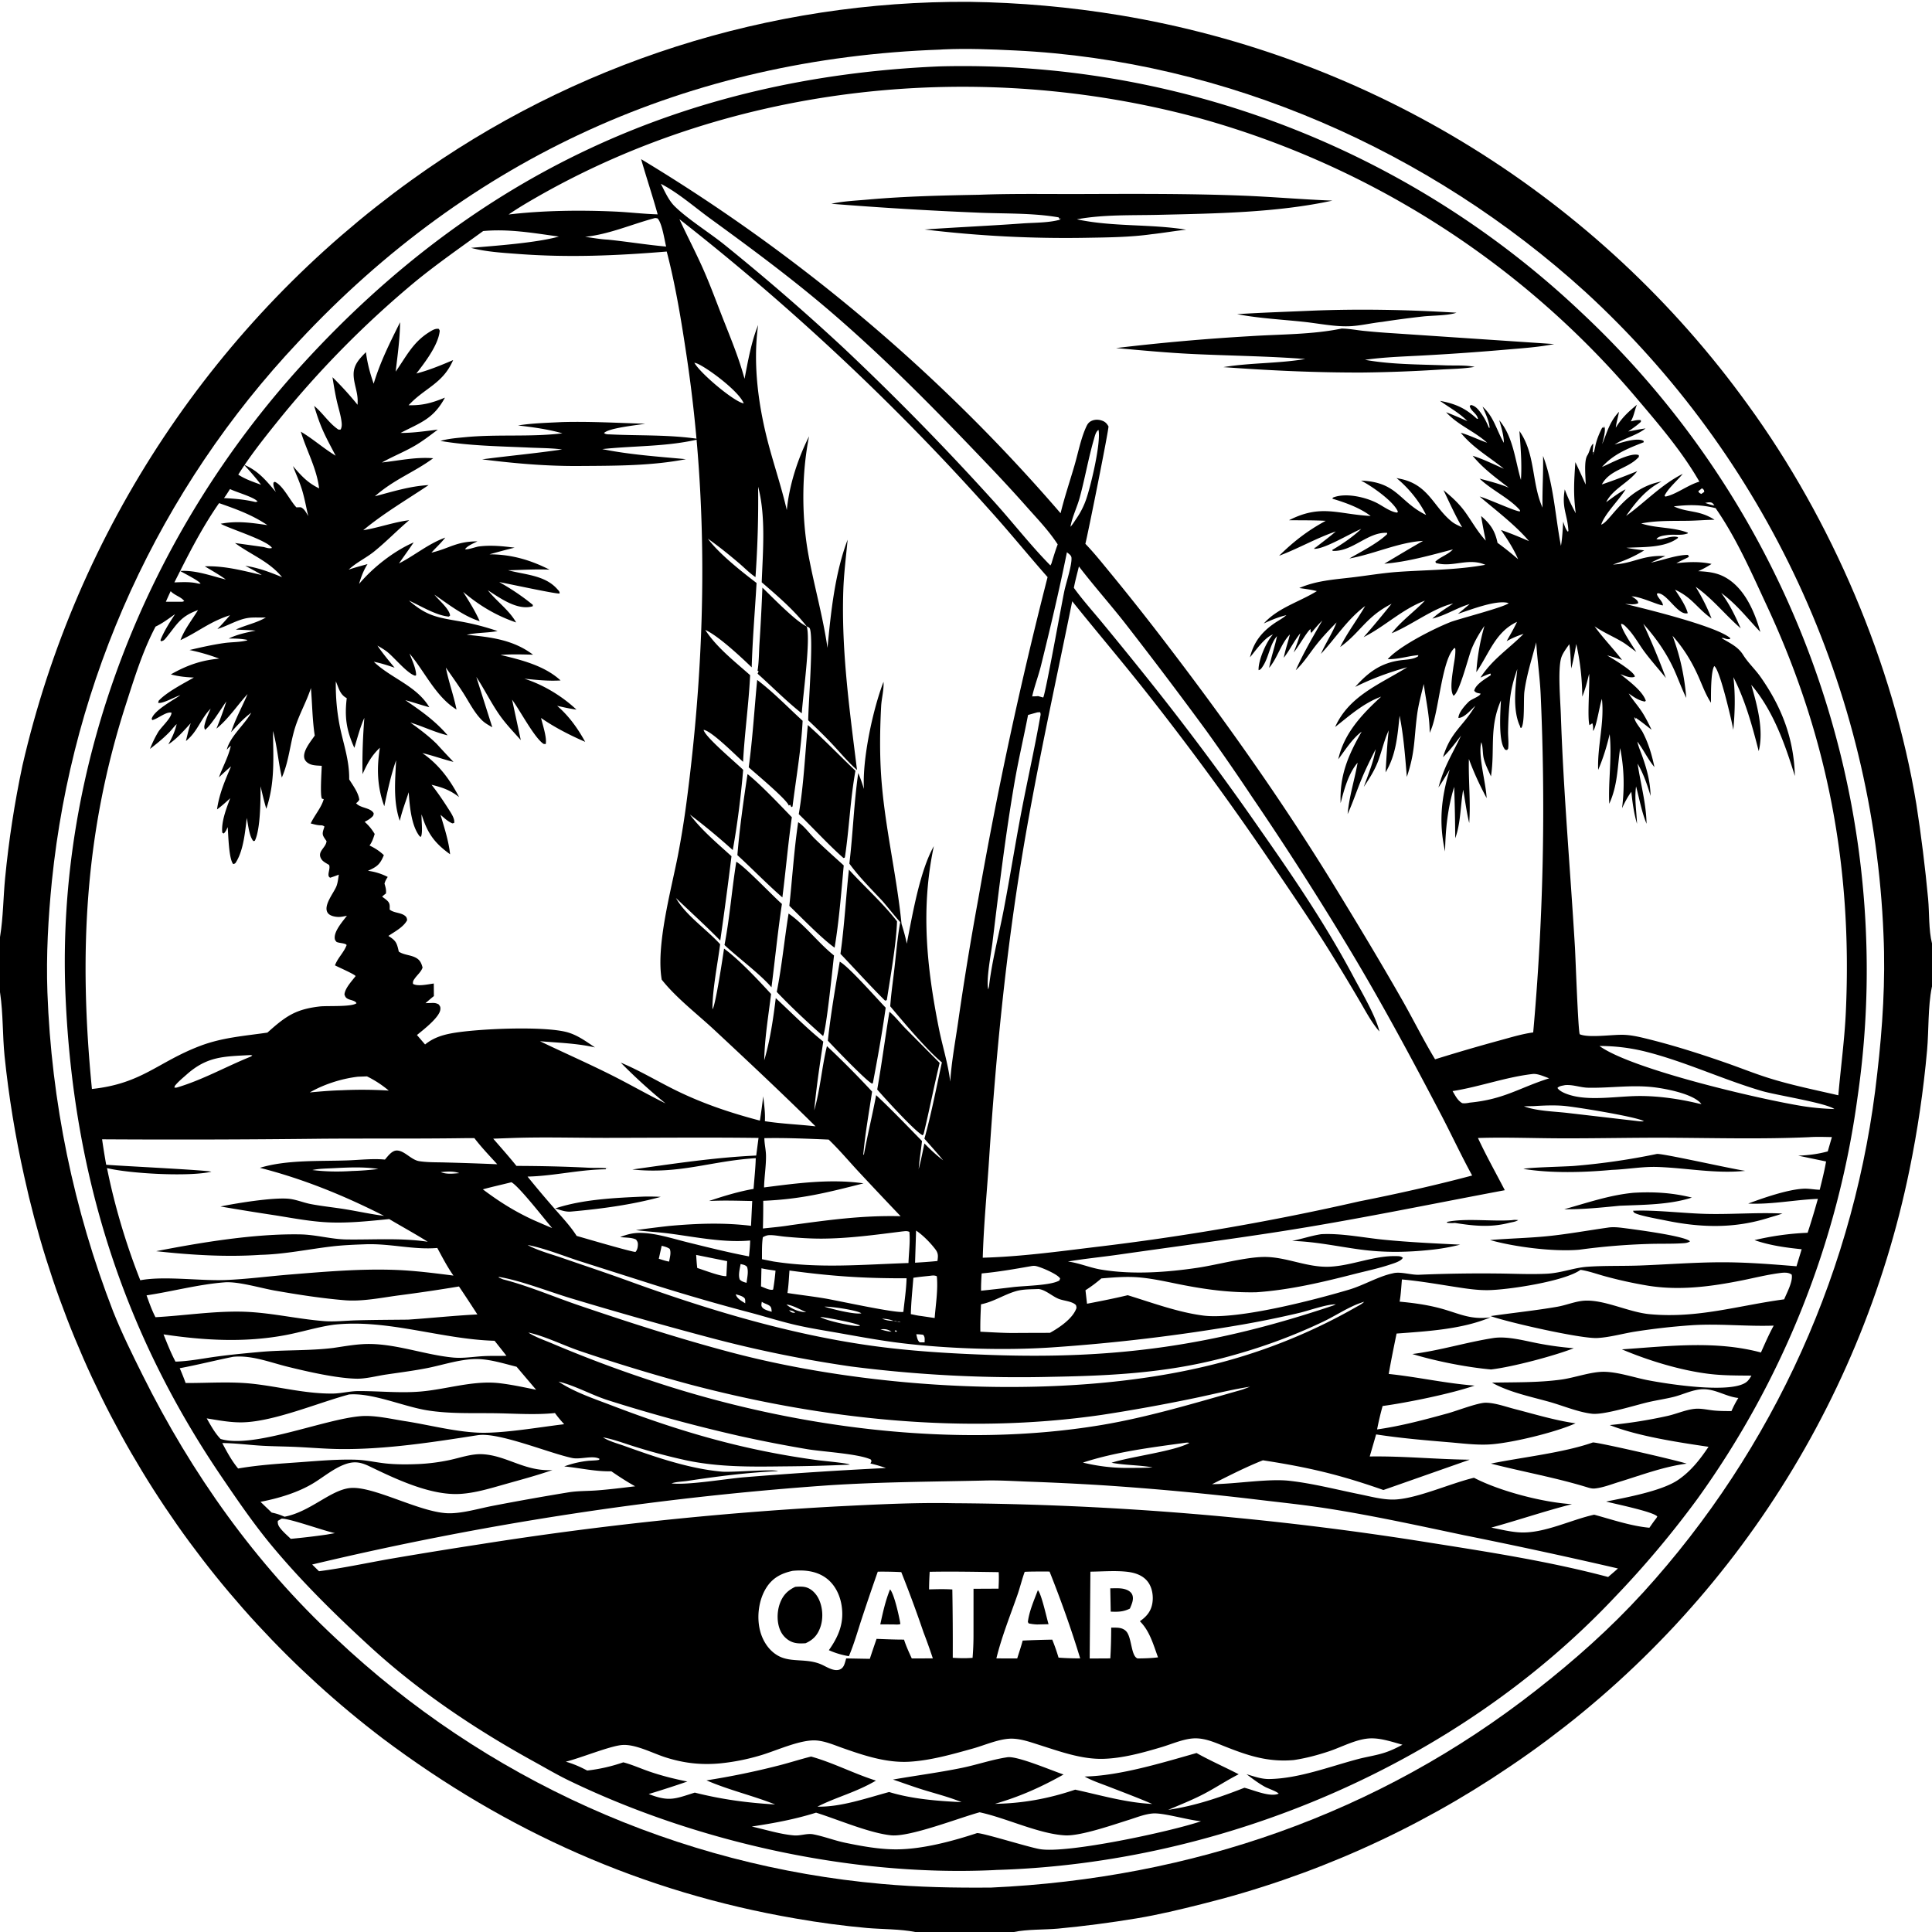 <svg xmlns="http://www.w3.org/2000/svg" viewBox="0 0 256 256"><path d="m0 124.161.021-.126c.408-2.51.41-5.129.655-7.662q.728-7.535 2.299-14.939.334-1.45.7-2.892.367-1.443.765-2.877.4-1.434.83-2.859.431-1.424.894-2.839t.958-2.818 1.021-2.796 1.084-2.772 1.146-2.748 1.207-2.72 1.269-2.693 1.329-2.663 1.389-2.633 1.447-2.601 1.506-2.567q.768-1.276 1.564-2.534t1.62-2.496 1.676-2.46 1.73-2.422 1.785-2.382 1.839-2.341 1.89-2.3 1.942-2.255q.984-1.117 1.992-2.212 1.009-1.094 2.042-2.166t2.09-2.12 2.137-2.071 2.183-2.024 2.23-1.973 2.272-1.923 2.315-1.871 2.356-1.819q1.189-.895 2.397-1.764 1-.72 2.012-1.42 1.013-.701 2.04-1.381 1.026-.68 2.066-1.34t2.093-1.3 2.118-1.257 2.142-1.215 2.166-1.173 2.188-1.13 2.21-1.087 2.231-1.043 2.252-.999 2.27-.954 2.29-.91 2.306-.863q1.157-.42 2.323-.818t2.338-.773q1.174-.374 2.354-.726 1.18-.35 2.367-.679 1.188-.328 2.38-.633 1.194-.304 2.393-.585t2.404-.538q1.204-.258 2.413-.491 1.209-.234 2.423-.443 1.213-.21 2.43-.395t2.439-.348 2.445-.299 2.45-.25 2.454-.203 2.459-.154 2.46-.105 2.462-.057 2.464-.009q5.008.069 9.997.511 4.989.443 9.93 1.258 1.55.256 3.092.551t3.077.627 3.06.702 3.043.776q1.517.407 3.023.85 1.506.444 3 .924 1.496.48 2.978.997 1.483.516 2.953 1.069t2.925 1.14q1.456.59 2.897 1.213t2.866 1.282 2.834 1.352 2.8 1.421 2.765 1.489 2.728 1.555 2.689 1.622 2.648 1.687 2.607 1.751 2.562 1.815 2.518 1.876q1.248.953 2.471 1.937t2.424 1.997 2.374 2.055 2.323 2.113q1.148 1.07 2.27 2.169t2.217 2.224 2.162 2.277 2.106 2.329 2.049 2.38 1.99 2.429 1.929 2.477 1.869 2.523c11.094 15.252 19.27 34.336 22.333 52.954q.968 6.244 1.558 12.535c.172 1.864.057 4.095.512 5.898v5.7l-.023.107c-.532 2.629-.387 5.67-.63 8.37q-.717 7.97-2.327 15.807-.305 1.495-.648 2.982-.342 1.487-.72 2.966-.377 1.478-.792 2.947-.413 1.47-.862 2.928-.45 1.458-.934 2.905-.484 1.448-1.004 2.883t-1.074 2.857-1.143 2.83q-.588 1.407-1.211 2.801-.623 1.393-1.279 2.771-.657 1.378-1.346 2.74-.69 1.36-1.412 2.705t-1.477 2.67q-.755 1.327-1.542 2.635t-1.605 2.595-1.668 2.557-1.73 2.514-1.789 2.472-1.85 2.428-1.907 2.382-1.965 2.336-2.022 2.287-2.076 2.237-2.13 2.185-2.182 2.134-2.233 2.08-2.284 2.025-2.332 1.97-2.379 1.911-2.424 1.854q-1.224.912-2.47 1.794-1.245.882-2.511 1.733-1.162.788-2.34 1.551-1.179.762-2.374 1.498t-2.406 1.446-2.438 1.392-2.468 1.338-2.496 1.283-2.525 1.227-2.551 1.172-2.576 1.115-2.6 1.058-2.623 1-2.645.942-2.664.882q-1.337.428-2.683.826t-2.701.764-2.717.706c-2.855.717-5.697 1.405-8.601 1.887q-5.186.86-10.42 1.358c-1.816.162-4.092.075-5.832.447h-13.08c-2.033-.403-4.3-.352-6.374-.528q-4.773-.432-9.494-1.262c-20.242-3.47-38.275-11.529-54.67-23.833q-1.123-.853-2.227-1.732-1.103-.877-2.187-1.78-1.084-.901-2.148-1.827t-2.107-1.875-2.065-1.92q-1.022-.972-2.022-1.966t-1.978-2.01-1.934-2.053-1.887-2.095-1.841-2.137-1.794-2.176-1.744-2.216-1.696-2.253-1.646-2.29-1.594-2.327-1.543-2.36-1.49-2.395-1.438-2.426-1.383-2.457-1.329-2.488-1.273-2.516-1.218-2.544-1.161-2.57-1.104-2.595-1.047-2.619-.989-2.64-.93-2.663-.871-2.682-.812-2.701q-.39-1.355-.752-2.718-.36-1.363-.692-2.734-.33-1.37-.631-2.749-1.77-7.897-2.603-15.946c-.273-2.75-.182-5.598-.585-8.322l-.02-.124zM124.63 6.571C91.228 7.742 62.328 20.84 39.527 45.305q-.857.909-1.695 1.835t-1.657 1.87-1.618 1.902-1.58 1.936-1.538 1.967-1.5 1.999q-.738 1.007-1.457 2.029-.718 1.021-1.415 2.057t-1.374 2.087-1.33 2.114-1.287 2.141q-.633 1.077-1.243 2.167t-1.199 2.192-1.153 2.215q-.566 1.114-1.108 2.239t-1.062 2.261-1.015 2.282q-.496 1.147-.969 2.303t-.921 2.322q-.45 1.165-.874 2.34-.425 1.175-.826 2.358t-.777 2.374q-.377 1.19-.729 2.389t-.68 2.403q-.327 1.206-.63 2.418-.303 1.211-.58 2.429-.279 1.218-.532 2.44-.253 1.224-.481 2.452t-.43 2.46q-.204 1.233-.381 2.47-.178 1.236-.33 2.475t-.28 2.483c-.488 4.912-.771 9.839-.595 14.776q.099 2.71.31 5.414.212 2.704.536 5.397t.76 5.37.983 5.333 1.205 5.287 1.424 5.233 1.642 5.169 1.855 5.096c1.147 2.877 2.528 5.665 3.907 8.436 6.488 13.033 14.927 24.944 25.615 34.885q.918.866 1.853 1.713.936.847 1.89 1.674.953.828 1.923 1.635t1.957 1.594q.987.786 1.99 1.553t2.022 1.51q1.019.746 2.053 1.469t2.083 1.425 2.113 1.381q1.063.68 2.14 1.338 1.078.657 2.17 1.292 1.09.635 2.194 1.246 1.104.612 2.22 1.201t2.245 1.154 2.269 1.107 2.291 1.059 2.313 1.011 2.333.963 2.353.914 2.371.864q1.19.42 2.39.815 1.198.395 2.405.765t2.42.715q1.215.344 2.436.664 1.221.319 2.448.612 1.228.294 2.461.562 1.234.268 2.472.51 1.239.242 2.483.459 1.243.216 2.49.406 1.249.19 2.5.355t2.506.302q1.254.138 2.511.25c4.836.441 9.66.529 14.51.486 26.507-1.213 51.292-9.738 72.241-26.168 5.103-4.002 9.776-8.141 14.154-12.936q.807-.886 1.597-1.789t1.56-1.82 1.526-1.85 1.488-1.88 1.45-1.909q.717-.962 1.414-1.937t1.374-1.964 1.336-1.992 1.296-2.017 1.256-2.042q.618-1.028 1.216-2.067t1.175-2.09q.578-1.05 1.134-2.112t1.092-2.135 1.05-2.156 1.006-2.176.964-2.195.92-2.214q.45-1.112.877-2.232.428-1.12.833-2.249.405-1.128.788-2.264t.744-2.28.698-2.293.654-2.307.608-2.32.561-2.33.517-2.342q.246-1.174.47-2.351t.423-2.36.377-2.368.33-2.375q.154-1.19.284-2.381c.706-6.101 1.105-12.28.824-18.423q-.061-1.502-.16-3.004-.098-1.5-.234-2.998-.135-1.498-.307-2.993-.173-1.494-.381-2.983t-.454-2.974-.528-2.961-.6-2.948q-.317-1.47-.672-2.931-.354-1.462-.744-2.915t-.815-2.895-.887-2.875-.957-2.851-1.026-2.828-1.096-2.801-1.164-2.773q-.6-1.38-1.232-2.745-.633-1.364-1.3-2.712-.666-1.349-1.365-2.68-.7-1.332-1.431-2.646-.733-1.314-1.496-2.61-.764-1.296-1.56-2.572-.795-1.277-1.622-2.533-.826-1.257-1.684-2.492-.857-1.236-1.745-2.45-.887-1.215-1.804-2.407t-1.863-2.362-1.92-2.315-1.978-2.267q-1.002-1.121-2.032-2.218t-2.086-2.167-2.138-2.115-2.19-2.062c-20.6-18.746-47.662-30.68-75.594-32.02-3.166-.152-6.353-.288-9.522-.14q-.177.01-.353.022"/><path d="M132.013 247.78q-.33.02-.66.034c-18.658.804-39.15-3.765-55.94-11.872-1.58-.763-3.104-1.665-4.64-2.511-7.735-4.26-15.16-9.221-21.689-15.201-4.577-4.192-9.074-8.612-13.047-13.386-2.416-2.904-4.584-6.079-6.706-9.202C16.164 176.26 9.711 155.445 8.688 132.1c-1.355-30.89 10.807-61.361 31.559-84.018C63.01 23.224 90.563 10.287 124.304 8.805l.343-.012q1.458-.036 2.916-.037 1.459 0 2.917.035t2.915.106q1.456.07 2.91.177t2.907.248 2.899.32q1.448.177 2.89.39t2.88.461q1.438.249 2.868.532t2.854.601q1.423.319 2.838.671t2.821.74 2.803.81q1.396.422 2.781.878t2.76.945 2.734 1.013 2.71 1.08 2.683 1.145q1.334.59 2.653 1.21 1.32.622 2.623 1.276t2.591 1.34q1.287.685 2.558 1.402t2.522 1.464 2.486 1.526 2.447 1.586 2.409 1.646q1.193.837 2.367 1.704 1.173.866 2.324 1.761 1.152.895 2.281 1.818t2.236 1.873 2.189 1.927q1.083.978 2.141 1.981 1.084 1.015 2.143 2.057 1.06 1.042 2.092 2.11t2.039 2.161 1.984 2.212q.979 1.117 1.929 2.26t1.871 2.307 1.814 2.353 1.755 2.398 1.694 2.44 1.633 2.482 1.57 2.522 1.508 2.56 1.444 2.597 1.377 2.632 1.313 2.665 1.245 2.698 1.178 2.727 1.11 2.756q.538 1.385 1.041 2.782t.971 2.808.901 2.831.83 2.853.76 2.872.687 2.89.615 2.907.542 2.921.47 2.934.397 2.945q.18 1.474.323 2.953t.25 2.96.175 2.966.102 2.97q.11 4.903-.193 9.8-.302 4.895-1.013 9.749-.243 1.787-.541 3.567-.298 1.779-.65 3.548t-.76 3.528q-.405 1.757-.865 3.502t-.972 3.474q-.513 1.73-1.078 3.444t-1.183 3.408-1.285 3.371q-.669 1.676-1.388 3.33-.72 1.655-1.49 3.286t-1.589 3.24q-.819 1.607-1.686 3.189-.868 1.581-1.784 3.136-.916 1.554-1.878 3.08-.963 1.526-1.972 3.022t-2.063 2.96q-2.529 3.448-5.28 6.721t-5.714 6.357c-20.791 22.061-51.744 35.236-81.927 36.117m80.29-188.942c.684-1.643.96-2.92 2.22-4.268-.11.702-.349 1.405-.424 2.104l-.068.075.067-.075c.79-1.295 1.63-2.076 2.801-3.04-.307.723-.4 1.534-.812 2.203l-.086.037.085-.037c.432-.09.902-.238 1.34-.153l-.002.21c-.517.486-1.1.877-1.679 1.284.76-.14 1.53-.312 2.294-.405-1.225.96-2.789 1.26-4.092 2.135.873-.252 2.867-.915 3.732-.533.038.017.07.043.106.064l.024.16c-2.092.82-3.986 1.555-5.537 3.278 1.059-.425 3.849-1.998 4.88-1.565-.003.295.051.19-.156.397-1.438 1.438-3.69 1.539-4.746 3.484 1.595-.53 3.134-1.131 4.693-1.76-1.13 1.52-3.285 2.387-4.113 4.11l-.053.081.053-.081c.829-.59 1.654-1.244 2.565-1.702l-.087.142c-.851 1.36-2.746 3.177-3.171 4.623l-.003-.08c1.21-.28 3.137-4.828 8.032-5.727-2.052 1.054-3.395 2.697-4.7 4.566 2.565-1.844 4.646-4.136 7.506-5.575-.706.89-1.93 1.901-2.411 2.895l.11.117c1.41-.268 2.95-1.525 4.506-1.98-2.265-3.956-5.316-7.519-8.254-10.981q-.704-.834-1.424-1.655-.72-.82-1.454-1.627-.735-.807-1.485-1.6-.75-.794-1.515-1.572-.765-.78-1.544-1.544t-1.572-1.514-1.6-1.485-1.629-1.454q-.82-.72-1.654-1.424-.834-.705-1.681-1.393t-1.707-1.361-1.732-1.329-1.756-1.296-1.78-1.264q-.897-.623-1.804-1.23-.908-.606-1.827-1.195t-1.848-1.162-1.87-1.126-1.89-1.092-1.91-1.056-1.93-1.02q-.97-.502-1.949-.985-.979-.482-1.967-.947t-1.984-.91-2-.874q-1.005-.427-2.017-.835-1.013-.409-2.032-.798t-2.047-.76q-1.026-.37-2.06-.722-1.034-.35-2.073-.682-1.04-.332-2.086-.644-1.046-.313-2.098-.605c-29.182-7.93-61.527-4.646-87.884 10.452-1.257.72-2.528 1.469-3.72 2.293 4.58-.541 9.459-.597 14.067-.392 1.895.084 3.79.32 5.684.373-.679-2.454-1.491-4.868-2.193-7.315q1.955 1.179 3.886 2.395 1.931 1.217 3.838 2.472t3.788 2.548 3.737 2.622 3.684 2.696 3.63 2.768 3.575 2.84 3.517 2.91 3.46 2.978 3.399 3.047q1.684 1.54 3.338 3.114 1.653 1.574 3.276 3.18 1.622 1.605 3.212 3.243t3.147 3.307 3.081 3.368q1.524 1.7 3.014 3.43c.523-2.161 1.245-4.276 1.864-6.412.485-1.674.84-3.587 1.586-5.152.131-.275.306-.496.58-.64.47-.244 1.023-.232 1.51-.049.399.15.601.385.806.743.045.468-2.737 14.298-3.062 15.56 1.244 1.293 2.35 2.7 3.492 4.081q3.872 4.725 7.568 9.589c7.78 10.181 15.263 20.781 21.955 31.707 3.041 4.967 6.065 9.982 8.949 15.042 1.487 2.61 2.82 5.317 4.374 7.886q4.248-1.325 8.54-2.495c1.46-.397 2.962-.863 4.462-1.066q1.003-11.187 1.25-22.416.246-11.23-.265-22.45c-.11-2.285-.446-4.544-.585-6.822-.563 2.124-1.269 4.313-1.564 6.49-.145 1.072.073 4.135-.403 4.85l-.166-.06c0-.04.009-.08.001-.118-.018-.09-.075-.169-.11-.254-.885-2.115-.502-5.153-.264-7.366-.476 1.347-.816 2.597-.97 4.02q-.235 2.152-.254 4.318c-.004.654.085 1.34.03 1.987-.025.283.014.158-.166.408-.279-.058-.215.012-.353-.184-.807-1.149-.528-4.97-.456-6.398l.085-.058-.085.058c-1.59 3.654-.769 6.444-1.323 10.072-.334-.781-.83-1.705-.987-2.533-.123-.641-.064-1.393-.294-1.996-.457 1.77.615 5.35.707 7.401-.904-1.693-1.69-3.377-2.351-5.182-.07 2.819.248 5.687.045 8.485-.356-1.457-.534-2.939-.8-4.412-.367 2.051-.325 4.494-1.054 6.424q-.018-3.403-.14-6.805c-.86 2.8-1.156 5.644-1.204 8.563-.863-3.847-.506-7.139.614-10.86-.487.797-.959 1.61-1.49 2.38.777-2.874 1.76-4.259 2.992-6.872-.76.979-1.496 1.995-2.391 2.856 1.023-3.387 2.655-4.045 4.273-6.806-.536.502-1.476 1.623-2.227 1.606 0-.699.882-1.678 1.38-2.161.347-.338 1.479-.691 1.555-1.057-.373-.09-.608-.069-.842-.383.181-.883 1.57-1.626 2.286-2.132l-.08.084-.06-.234c-.454.145-.884.345-1.32.538 1.58-2.44 3.722-3.778 5.711-5.791-.804.258-1.504.55-2.243.967.468-.844.968-1.684 1.373-2.56-2.885 1.347-3.695 4.232-5.39 6.661a28.8 28.8 0 0 1 1.078-6.129c-.693.987-1.253 1.952-1.713 3.069-.4.973-1.627 5.886-2.39 6.185-.521-.679-.161-2.702-.053-3.532.115-.888.344-1.788.293-2.687l-.096-.121c-1.698 1.477-2.077 8.411-3.124 10.845l-.177.42c.004-2.146-.502-4.351-.786-6.479-.315 1.328-.697 2.684-.876 4.036-.441 3.328-.236 4.886-1.364 8.28-.23-2.726-.421-5.425-.962-8.112-.276 2.63-.46 5.212-1.861 7.508.125-1.851.203-3.722.42-5.565-.578 1.252-.872 2.584-1.333 3.878-.469 1.319-1.194 2.45-1.966 3.606.575-1.609 1.281-3.306 1.572-4.99-.67 1.326-1.342 2.661-1.906 4.037-.619 1.509-1.134 3.078-1.813 4.56.214-2.383.918-4.493 1.325-6.806l.077-.063-.077.063c-1.218 1.41-1.796 3.599-2.253 5.355-.139-3.673.987-6.313 2.789-9.467l.053-.051-.053.051c-1.23.906-2.188 2.443-3.1 3.659.766-3.46 3.152-5.973 5.684-8.301-2.349.867-4.163 2.496-6.101 4.025 1.856-4.15 5.935-5.665 9.558-7.922-2.425.683-4.636 1.486-6.896 2.607 1.716-1.932 3.391-3.182 6.016-3.53.655-.086 1.508-.105 2.1-.403.239-.12.168-.046.254-.277-1.417.118-2.446.534-4.056.537 1.478-1.712 6.116-4.055 8.297-4.913 1.09-.429 7.353-2.03 7.715-2.519-1.591-.493-5.107.914-6.72 1.427q.788-.64 1.56-1.3c-1.73.512-3.187 1.506-4.946 1.931l.06-.055c.829-.77 1.77-1.309 2.696-1.95l.064-.065-.064.066c-2.604.58-5.523 2.88-8.15 3.945 1.28-1.632 2.976-2.841 4.41-4.321l.066-.069-.066.069c-2.93 1.084-5.189 3.309-7.916 4.727l-.206.11c1.28-1.44 2.491-2.931 3.707-4.425-3.381 1.725-4.11 3.736-6.676 5.627l-.139.103c.95-1.912 2.245-3.6 3.317-5.437-2.387 1.772-3.868 4.206-5.866 6.345.619-1.425 1.512-2.721 2.073-4.167-.942.953-1.867 1.925-2.697 2.978-.887 1.124-1.658 2.379-2.712 3.354 1.031-2.31 2.257-4.399 3.516-6.583a18 18 0 0 0-1.518 1.736l.06-.139-.08-.08-.026-.395c-.495.394-1.603 2.373-2.224 3.106.325-.84.657-1.669.88-2.542-.836 1.023-1.383 2.215-2.189 3.244.191-1.072.562-2.043.805-3.091l.067-.06-.067.06c-1.209 1.263-1.612 3.081-2.75 4.43.262-1.426.757-2.787 1.044-4.201-.95 1.077-1.078 2.769-1.862 3.966-.153.233-.297.49-.576.539-.003-.046-.009-.092-.008-.138.027-1.325 1.038-3.64 1.908-4.59l.076-.055-.076.055c-1.126.411-2.264 2.107-3.047 3.03.5-2.02 1.546-3.344 3.241-4.512.502-.346 1.032-.613 1.504-1.007l.082-.07c-1.067.254-1.996.642-2.988 1.1 1.842-2.066 4.705-2.85 7.028-4.284-.768-.199-1.55-.298-2.334-.409 2.22-.966 4.527-1.12 6.902-1.397 2.042-.239 4.081-.592 6.131-.74 3.914-.28 7.743-.231 11.625-.942-2.215-.954-4.173.308-6.315-.182-.266-.06-.176-.004-.316-.227.612-.607 1.547-.876 2.214-1.512l.124-.121c-2.974.778-6.023 1.652-9.099 1.901 1.716-1.019 3.404-2.043 5.141-3.028-3.241.181-6.491 1.748-9.768 2.333 1.518-.884 3.78-2.033 5.003-3.23l.002-.166c-2.56-.152-4.565 2.506-7.198 2.388l-.09-.113c1.329-.786 2.614-1.654 3.754-2.7l.098-.093c-1.459.586-4.893 2.709-6.253 2.633.112-.119.066-.058.163-.22l.072-.125-.097.226c.92-.732 1.857-1.41 2.749-2.182-2.583.88-4.955 2.262-7.513 3.22 1.937-1.905 3.793-3.337 6.178-4.63-1.615-.085-3.248-.062-4.866-.08 4.188-2.126 6.327-.845 10.633-.571l.186.01c-1.391-1.06-3.247-1.74-4.917-2.245l-.151-.044.067-.146c1.652-.681 4.271-.079 5.81.703.765.39 1.788 1.171 2.645 1.277.05.006.102.003.153.004l-.133.022.133-.112c-.011-.04-.017-.083-.035-.121-.632-1.357-3.514-3.36-4.845-4.027 4.83.196 5.004 2.779 8.617 4.554-.892-1.836-2.35-3.601-3.919-4.893l.511.107c3.76.773 4.39 3.735 6.84 5.688.388.308.904.522 1.349.737-.925-1.582-1.679-3.284-2.476-4.934 1.076.885 2.063 1.775 2.88 2.913.916 1.275 1.647 2.625 2.724 3.781q-.349-1.621-.615-3.259c1.237 1.068 1.84 1.943 2.175 3.555.95.681 1.838 1.405 2.724 2.165-.609-1.411-1.393-2.611-2.268-3.867 1.267.426 2.483.944 3.71 1.472-1.767-2.105-4.436-4.117-6.537-5.91 1.054.276 4.879 2.042 5.345 1.972l.002-.151c-1.33-1.545-3.651-2.618-5.199-4.049l-.154-.143c1.301.35 2.627.676 3.868 1.205-1.712-1.31-3.411-2.552-4.785-4.23 1.417.442 2.777 1.13 4.137 1.721-2.01-1.627-4.057-2.744-5.715-4.773 1.19.336 2.32.918 3.496 1.322-1.709-1.543-3.867-2.325-5.439-4.042.953.355 1.884.776 2.82 1.175l.059.068-.06-.068c-1.1-1.116-2.368-1.777-3.625-2.68 2.027.375 3.381.968 4.89 2.377l.137.008c-.108-.705-1.01-1.069-1.088-1.721l.16-.117c.668.121 1.097.746 1.466 1.273.383.547.661 1.128.915 1.742l.096.006c-.08-.942-.578-1.934-.936-2.804 1.519 1.367 1.832 3.101 2.82 4.794l.073.075-.072-.075c-.013-1.023-.335-2.022-.611-2.997 1.86 2.215 2.083 5.238 2.872 7.919.145-2.168-.042-4.324-.201-6.485 2.143 3.012 1.6 6.878 3.06 10.146-.041-2.284.12-4.562.073-6.845 1.418 3.777 1.606 7.971 2.37 11.918.19-1.054.225-2.145.3-3.213.156.489.28.907.59 1.32l.1-.067c-.115-2.24-.92-3.02-.483-5.527.403 1.107.893 2.131 1.455 3.166-.335-2.589-.225-4.208-.052-6.775q.704 1.475 1.364 2.97c.02-.893-.27-3.141.235-3.885.274-.405.416-1.32.778-1.53l-.088 1.166.145-.092-.144.453c.254-.47.311-1.117.455-1.636.195-.706.478-1.36.809-2.011l.334-.041-.085-.189-.106.044.164.022c.177.654-.161 1.682-.303 2.332M32.33 61.582c1.87.772 2.932 2.092 4.214 3.596l.065.055-.065-.055c-.16-.403-.38-.793-.302-1.236l.168-.102c1.095.473 2.018 2.502 2.865 3.39.206-.013.4-.014.606-.009.483.236.693.716.961 1.16-.274-1.17-.483-2.374-.837-3.524-.324-1.055-.797-2.068-1.19-3.1 1.109 1.283 1.916 2.2 3.47 2.955-.324-2.667-1.657-4.974-2.424-7.512 1.605.946 3.006 2.212 4.617 3.183-1.418-2.693-1.983-3.67-2.852-6.602 1.087.89 1.858 2.128 2.966 2.96.241.181.244.22.553.167.136-.306.159-.56.126-.888-.093-.933-.413-1.896-.625-2.814-.245-1.068-.421-2.144-.59-3.225q1.767 1.73 3.322 3.653l.006-.144.005-.24c.051-1.288-.547-2.43-.533-3.697s.81-2.045 1.63-2.892c.187 1.454.54 2.798 1.028 4.179.868-2.897 2.16-5.447 3.501-8.145-.026 2.188-.329 4.377-.59 6.547 1.398-1.99 2.267-3.867 4.418-5.214.38-.238.849-.552 1.313-.443l.112.233c-.17 1.884-1.962 4.202-3.099 5.675 1.691-.443 3.27-1.099 4.874-1.781-1.367 3.152-3.749 3.662-5.901 5.983 1.86.044 3.108-.31 4.815-1.009-1.534 2.833-3.208 3.296-5.887 4.68 1.659.004 3.297-.244 4.941-.44-1.011.75-2.023 1.547-3.117 2.174-1.388.796-2.887 1.397-4.29 2.18 2.28-.248 4.492-.751 6.795-.562-2.555 1.89-5.146 2.766-7.723 5.04 2.361-.623 4.668-1.351 7.12-1.483-2.868 1.923-6.025 3.773-8.665 5.982 2.053-.338 4.03-1.07 6.088-1.33-1.58 1.333-3.04 2.854-4.638 4.144-1.083.874-2.356 1.446-3.38 2.407.818-.282 1.66-.5 2.495-.734-.533.857-.841 1.663-1.115 2.626 1.836-2.18 4.602-4.356 7.234-5.5-.636.939-1.305 1.858-1.952 2.79 2.133-1.09 3.846-2.59 6.14-3.428-.543.7-1.243 1.334-1.839 1.997 2.451-.584 3.27-1.488 6.102-1.498-.538.272-1.277.55-1.646 1.031.31.122 1.427-.302 1.825-.353 1.571-.204 3.18-.045 4.743.16-1.121.261-2.232.582-3.344.88 2.875.001 5.413.731 7.97 2.031-1.823-.088-3.658.048-5.482.079 2.199.597 4.864.636 6.503 2.491.184.209.334.305.313.588-.414.097-6.885-1.314-8.001-1.512 1.53.851 3.11 1.907 4.458 3.022l-.017.185q-.088.025-.177.046c-1.975.458-4.196-1.16-5.771-2.17 1.163 1.472 2.83 2.633 3.75 4.267-2.682-.921-4.86-2.233-7.019-4.05.795 1.276 1.584 2.504 2.189 3.885-2.14-.665-4.156-2.257-5.997-3.515.564.727 1.97 1.853 2.075 2.763l-.162.141c-1.71-.15-3.71-1.409-5.294-2.126 2.442 2.11 3.807 2.234 6.857 2.777q2.494.442 4.89 1.267c-1.355.258-2.737.186-4.086.495 3.173.295 6.178.657 8.787 2.636-1.445-.038-2.874-.08-4.317.03 2.742.65 5.837 1.418 7.966 3.381-1.61.103-3.208-.069-4.807-.233 2.491.782 5.013 2.311 6.912 4.099-.864-.12-1.709-.312-2.56-.502 1.564 1.35 2.722 2.97 3.713 4.77-1.971-.851-4.085-1.93-5.844-3.162.197.872.801 2.618.613 3.46l-.282-.026c-1.214-.79-3.108-4.427-4.17-5.856l1.152 5.353c-1.013-1.14-2.039-2.19-2.906-3.456-1.086-1.584-1.928-3.31-2.987-4.91l2.118 6.67c-.48-.28-1-.559-1.393-.957-1.01-1.02-1.67-2.364-2.437-3.564-.737-1.151-1.54-2.27-2.321-3.39.36 1.874 1.033 3.681 1.41 5.558-2.75-1.69-4.19-5.009-6.23-7.42.332.864.854 1.929.882 2.859l-.13.082c-1.018-.272-2.739-2.377-3.652-3.119-.415-.337-.887-.605-1.349-.87.695 1.025 1.486 1.97 2.273 2.925-.913-.31-1.804-.605-2.753-.784 2.281 2.192 5.652 3.165 7.357 6.023-1.066-.289-2.114-.646-3.182-.937 2.097 1.431 3.94 2.716 5.608 4.66-1.685-.396-3.278-1.19-4.94-1.694 1.22.88 2.405 1.765 3.482 2.82q1.1 1.212 2.234 2.394c-1.39-.344-2.729-.84-4.128-1.169 2.19 1.508 3.635 3.487 4.87 5.828-1.22-.936-2.166-1.26-3.648-1.628.799 1.011 1.537 2.1 2.228 3.187.303.475.892 1.31.764 1.875l-.235.053c-.616-.261-1.071-.703-1.569-1.138.502 1.716 1.078 3.45 1.268 5.232-2.096-1.508-3.025-2.819-3.776-5.284-.06.73.197 2.365-.09 2.974l-.157-.06c-1.136-1.404-1.34-4.102-1.464-5.853-.396 1.263-.89 2.501-1.178 3.794-.895-2.567-.612-5.355-.492-8.022-.674 1.924-1.143 4.086-1.564 6.082-.951-2.573-1.012-5.06-.583-7.747-1.13 1.071-1.66 2.094-2.299 3.497-.051-2.51.049-4.951.24-7.456-.576 1.277-.909 2.639-1.325 3.973-1.057-2.334-1.309-4.074-1.007-6.584-.916-.482-1.05-1.329-1.447-2.226q-.028 1.567.117 3.127t.464 3.095c.501 2.303 1.228 4.373 1.19 6.767.489.79 1.233 1.77 1.339 2.707-.104.145-.189.269-.333.378l-.094.063c.545.667 1.816.574 2.286 1.261.105.154.011.27-.036.43-.34.366-.672.555-1.111.785.557.5.941.97 1.327 1.61-.177.564-.332 1.041-.684 1.527.721.344 1.314.724 1.897 1.275-.502 1.248-.918 1.543-2.114 2.079a7.9 7.9 0 0 1 2.631.816c-.198.297-.336.531-.429.883.134.462.251.827.19 1.31a4 4 0 0 0-.5.416c.246.195.624.438.813.686.212.278.194.568.186.9q0 .06-.004.122c.523.456 1.405.382 1.978.792.257.184.3.321.335.62-.471.911-1.646 1.52-2.482 2.084.896.574 1.087.815 1.322 1.834l.054.246c.719.477 1.611.422 2.337.853.496.294.678.727.816 1.262-.188.558-.669.938-1.006 1.406-.197.272-.306.418-.262.754.629.382 2.055.038 2.753-.047l.015 1.666c-.384.295-.747.62-1.114.935l.686-.019c.433-.016.657-.028 1.05.175.203.261.266.33.233.683-.099 1.053-2.337 2.754-3.1 3.384l1.077 1.253c1.031-.836 2.153-1.22 3.438-1.466 3.231-.62 12.5-1.039 15.54-.115 1.31.399 2.41 1.215 3.536 1.97-2.425-.55-4.83-.61-7.29-.82 3.094 1.49 6.237 2.87 9.31 4.406 2.469 1.233 4.864 2.616 7.334 3.838a74 74 0 0 1-5.943-5.41c2.494 1.035 4.88 2.485 7.31 3.677 3.615 1.773 7.244 2.985 11.13 4.008q.255-1.604.436-3.218c.132 1.084.282 2.204.226 3.295 2.226.35 4.477.427 6.714.682-4.377-4.33-8.892-8.563-13.397-12.76-2.255-2.103-5.094-4.273-6.989-6.681-.772-4.505 1.225-11.766 2.134-16.39q.687-3.57 1.16-7.172c2.587-19.686 2.96-39.338.014-59.009-.692-4.614-1.462-9.39-2.644-13.904-6.642.55-13.024.823-19.69.32-2.077-.156-4.227-.277-6.248-.808 3.246-.28 8.654-.657 11.648-1.497-3.375-.462-6.608-1.044-10.031-.73-3.013 2.19-6.083 4.321-8.968 6.68q-2.529 2.099-4.948 4.322-2.42 2.224-4.724 4.566t-4.489 4.797q-2.183 2.455-4.24 5.017c-1.784 2.22-3.568 4.478-5.082 6.895.93.614 1.976.958 3.014 1.34-.704-.934-1.462-1.793-2.256-2.65m109.514 8.22-.063.051zc.307-.336.569-.772.823-1.15q.39-.57.701-1.185t.54-1.267c.636-1.819 1.989-7.497 1.653-9.233-.03.02-.063.036-.09.06-.298.263-.411.799-.519 1.168-.738 2.544-1.187 5.176-1.882 7.734-.348 1.282-1.01 2.589-1.226 3.873M23.87 75.66l-.764 1.511c1.078-.033 2.113-.107 3.168.158l.296.017c-.107-.354-2.266-1.422-2.7-1.686 2.046-.139 4.09.645 6.053 1.127-.885-.642-1.852-1.182-2.789-1.745 2.618-.087 5.029.564 7.552 1.157-.695-.457-1.452-.833-2.184-1.228 1.756.267 3.24.834 4.873 1.507-1.724-2.11-4.101-2.95-6.238-4.523l3.795.527c.363.093.734.241 1.104.128-.541-.966-5.418-2.49-6.675-3.145l-.117-.063c2.142-.414 4.054-.135 6.188.181-2.032-1.367-4.107-2.113-6.402-2.916-1.965 2.812-3.62 5.929-5.16 8.993m153.317 6.395-.047.194zl.186-.17zm-70.296.948c-1.705-2.193-3.86-4.036-5.959-5.845.147-4.048.565-8.727-.477-12.665q.073 5.997-.35 11.979c-.778-.524-1.436-1.213-2.149-1.82-1.333-1.135-2.728-2.262-4.157-3.271 1.434 1.965 4.476 4.363 6.448 5.868-.213 3.716-.537 7.46-.643 11.178-1.412-1.362-4.443-4.196-6.153-4.957 1.51 2.33 3.881 4.16 5.944 5.995-.183 3.836-.734 7.653-.934 11.483-.963-.86-4.197-4.122-5.23-4.237.171.926 4.379 4.426 5.242 5.3-.302 3.509-.754 7.164-1.378 10.629q-2.74-2.478-5.684-4.71c1.528 2.057 3.622 3.803 5.514 5.525q-.687 5.594-1.487 11.173c-1.9-1.936-3.914-3.759-5.873-5.634 1.283 2.29 4.063 4.145 5.856 6.123-.333 2.595-1.047 6.125-1.014 8.61.394-.387 1.407-7.168 1.532-8.033 2.007 1.466 4.501 4.13 6.233 6.017-.353 2.869-.859 5.899-.907 8.785.777-2.643 1.195-5.508 1.527-8.239 2.072 1.923 4.098 3.994 6.296 5.762-.468 3.036-.916 6.055-1.201 9.115.805-2.786 1.004-5.706 1.686-8.515q3.099 2.906 5.983 6.024c-.413 2.776-.923 5.572-1.169 8.368l-.004-.023.085.023c.484-2.645 1.13-5.256 1.623-7.898 2.088 1.954 4.078 4.035 6.077 6.081-.132 1.234-.34 2.472-.44 3.707l-.066.227.067-.227c.301-1.114.515-2.26.76-3.388.786.808 1.584 1.554 2.482 2.238-.791-.982-1.657-1.917-2.483-2.87.93-3.315 1.574-6.746 2.317-10.108-1.87-1.516-5.195-5.455-6.846-7.434.117-1.711.379-3.434.571-5.14.233-2.072.4-4.155.793-6.205.322 1.011.627 2.003.827 3.048.744-3.766 1.72-9.624 3.589-12.921-1.755 8.242-.958 16.006.672 24.173.451 2.264 1.18 4.542 1.473 6.825l.026.206c.166-2.614.663-5.263 1.039-7.857a422 422 0 0 1 2.693-16.44q3.759-21.456 9.169-42.557c-2.627-2.977-5.127-6.072-7.794-9.013q-4.687-5.243-9.601-10.274t-10.046-9.84-10.47-9.387-10.876-8.914c1.036 2.241 2.188 4.428 3.185 6.688.99 2.247 1.828 4.568 2.731 6.85 1.002 2.532 2.002 4.977 2.716 7.61.457-2.355.896-4.9 1.802-7.127-.74 5.261.061 10.936 1.433 16.028.767 2.844 1.704 5.624 2.365 8.499.33-3.352 1.449-6.779 2.95-9.78-.998 4.979-.997 10.76-.076 15.749.76 4.118 1.917 8.13 2.516 12.283.45-4.707.978-9.886 2.67-14.332-.214 2.267-.503 4.507-.576 6.787-.26 7.992.841 15.818 1.819 23.727-1.173-1.033-2.178-2.248-3.244-3.388-1.035-1.106-2.127-2.153-3.223-3.198.025-2.195.706-10.733.23-12.116-.073-.212-.243-.227-.431-.32m105.984 3.776.077.07c.712.406 3.368 2.003 3.648 2.706.013.034.017.071.025.107-.55.256-1.361-.136-1.912-.33l-.088-.053.088.053c1.072.871 2.916 2.197 3.366 3.515l-.125.115c-.853-.153-1.447-.593-2.143-1.075.48.773 1.061 1.432 1.578 2.174.579.829 1.013 1.725 1.452 2.632-.655-.5-1.304-1.046-1.99-1.498l-.027-.091-.049.136-.217-.216c.014.62.809 1.425 1.115 2.014.768 1.477 1.21 2.983 1.547 4.604-.892-1.066-1.437-2.302-2.264-3.377l-.077-.137.077.136c.14.67.45 1.354.677 2.001.624 1.787 1.022 3.301 1.082 5.203-.45-1.487-.937-2.932-1.726-4.28.392 2.616 1.145 5.326 1.187 7.964l-.046-.12c-.621-1.53-.913-3.234-1.344-4.83-.232 1.674.064 3.283.127 4.957-.411-1.395-.606-2.802-.754-4.247-.5.699-.871 1.4-1.228 2.178.34-2.751.277-5.251-.253-7.963-.37 2.588-.323 4.921-1.444 7.375-.145-3.084.38-6.129.054-9.224-.365 1.572-.877 3.255-1.524 4.733-.123-3.124.85-6.272.497-9.4-.316.86-.724 3.754-1.166 4.247-.004-.346.027-.7-.108-1.024l-.37.255c-.317-.912.053-5.46-.049-6.815-.255 1.04-.5 2.039-.908 3.032a33 33 0 0 0-.794-6.975c-.192 1.09-.38 2.172-.67 3.242-.082-1.082-.083-2.138-.254-3.216-.389.561-.92 1.232-1.097 1.89-.433 1.614-.087 5.634-.023 7.517.349 10.283 1.254 20.51 1.867 30.773.073 1.23.42 11.139.637 11.51 1.21.513 4.34.022 5.801.071.925.032 1.798.211 2.696.428 3.682.887 7.275 2.03 10.85 3.275 1.907.664 3.795 1.428 5.72 2.032 2.989.938 6.142 1.571 9.194 2.279.323-3.713.83-7.371.999-11.104.865-19.079-2.39-36.397-10.446-53.716-2.039-4.382-4.049-9.008-6.818-12.982-1.957-.48-3.542-.468-5.537-.232 1.889.871 3.327.446 5.399 1.773-1.14.012-2.282.113-3.424.133-2.09.036-4.234-.05-6.294.355 1.998.668 4.274.465 6.192 1.235l-.034.088c-.876.323-1.81.086-2.722.22-.48.07-1.119.126-1.417.532.66.215 1.897-.55 2.848-.255l.003.11c-1.808 1.364-4.711 1.16-6.836 1.3.788.145 1.574.245 2.37.336-1.368.843-2.628 1.379-4.157 1.879 2.725-.117 3.875-1.286 6.954-1.124-.653.269-1.287.564-1.923.87 1.617-.316 3.274-1 4.927-1.028l.114.272c-.548.294-1.112.52-1.656.834 1.61-.175 3.071-.243 4.662.096-.58.37-1.142.683-1.773.96 1.237.06 2.4.175 3.513.776 2.62 1.415 3.956 4.571 4.723 7.277-1.75-1.833-3.106-3.644-5.19-5.173 1.129 1.503 1.826 2.983 2.588 4.692-2.055-1.778-3.733-3.937-5.967-5.503.824 1.356 1.529 2.719 2.1 4.201-1.892-1.316-2.54-2.77-4.84-3.817.567.857 1.445 2.118 1.689 3.114-1.239.352-2.602-2.4-3.803-2.624-.19-.035-.152-.026-.291.072.141.575.767.948.813 1.516-.507.02-2.701-1.042-3.921-1.176l-.247-.026c.165.103.338.204.49.325.221.178.366.291.404.582-.437.247-1.246.117-1.739.109 2.72.653 12.006 2.917 13.918 4.51l-.023.143a1.3 1.3 0 0 1-.65-.072c-.212-.07-.244-.088-.476-.061 1.08.659 2.162 1.108 2.855 2.213.678 1.08 1.596 1.908 2.32 2.94 2.82 4.012 4.426 8.212 4.546 13.129-1.298-4.21-2.872-8.684-5.779-12.09.78 2.689 1.686 5.993.99 8.787-.875-3.386-1.758-6.662-3.356-9.8.269 2.357.206 4.63-.014 6.982q-.113-.605-.248-1.206c-.257-1.135-1.578-6.804-2.273-7.245-.478.703-.439 3.923-.435 4.86-.701-1.068-1.126-2.254-1.64-3.416-.907-2.049-1.971-3.782-3.456-5.46 1.017 2.713 1.575 5.348 1.823 8.235-.589-1.172-1.03-2.429-1.565-3.627-1.026-2.295-2.458-4.329-4.134-6.196a97 97 0 0 1 2.994 7.183c-.924-1.148-1.93-2.266-2.811-3.442-.776-1.036-1.423-2.277-2.337-3.195-.216-.217-.472-.529-.785-.537.017.739 1.564 2.986 2.013 3.706-.643-.432-1.228-.945-1.897-1.34-1.22-.721-2.445-1.223-3.63-2.04 1.103 1.541 2.48 2.942 3.64 4.457-.657-.226-1.3-.445-1.978-.597zM33.29 94.438c-1 .733-1.838 1.662-2.669 2.576.559-1.743 1.473-3.363 2.182-5.048-1.388 1.524-2.517 3.272-4.124 4.584a49 49 0 0 0 1.314-3.611c-.688.944-1.997 3.15-2.818 3.765-.166-.31-.105-.51-.02-.84.17-.657.494-1.338.758-1.963-1.32 1.329-1.725 3.053-3.276 4.289.19-.79.366-1.6.637-2.365l.072-.075-.072.075c-.928 1.01-1.814 2.05-2.968 2.813.485-.878.875-1.704 1.103-2.687l.062-.058-.062.058c-.352.32-.647.742-.984 1.085-.798.81-1.652 1.51-2.551 2.2.299-.757.663-1.532 1.084-2.23.407-.676 1.75-1.845 1.769-2.567-.689-.192-1.806.814-2.549.976l-.081-.16c.273-1.096 2.881-2.494 3.798-3.136-.712.206-2.314 1.152-2.94 1.014l.072-.28c1.037-1.129 3.309-2.298 4.663-3.074-1.052-.041-2.035-.144-3.053-.416 2.092-1.19 4.006-1.876 6.414-2.09q-1.925-.724-3.939-1.142c1.52-.356 3.06-.707 4.606-.924.996-.138 2.067-.097 3.034-.351v-.067c-.82-.172-1.609-.178-2.444-.18 1.147-.56 2.33-.787 3.568-1.048-.871-.076-1.753-.094-2.627-.135 1.308-.615 2.725-.86 3.98-1.608-.779.043-1.574-.048-2.347.064-1.404.202-2.702 1.056-4.075 1.464.588-.58 1.126-1.202 1.67-1.822-2.706.866-4.175 2.19-6.564 3.298.533-1.44 1.526-2.675 2.323-3.98-2.4.856-2.78 1.918-4.268 3.72-.21.254-.325.366-.652.407l-.052-.155c.49-1.211 1.218-2.348 1.935-3.435-.834.582-1.662 1.218-2.585 1.65-1.692 3.189-2.819 6.852-3.922 10.274-5.51 17.083-6.266 33.218-4.512 50.996 6.645-.709 8.71-3.566 14.325-5.703 2.947-1.122 5.852-1.319 8.924-1.766 1.144-1.011 2.293-2.043 3.704-2.668 1.023-.453 2.127-.67 3.233-.798 1.009-.116 4.233.088 4.871-.429-.162-.358-.799-.396-1.153-.581-.283-.148-.343-.29-.442-.58.078-.846.982-1.778 1.477-2.434-.09-.23-2.335-1.205-2.733-1.423.366-1 1.181-1.7 1.543-2.686-.123-.263-.97-.246-1.33-.415-.138-.175-.214-.22-.242-.451-.12-.977 1.065-2.292 1.611-3.018-.358.07-.733.158-1.099.157-.446-.002-1.124-.127-1.412-.499-.735-.948.826-2.735 1.142-3.623.165-.462.22-1.003.296-1.487a21 21 0 0 1-1.136.407c-.556-.236.086-1.168-.158-1.695-.295-.184-.76-.41-.963-.694-.76-1.061.575-1.543.629-2.464-.145-.207-.309-.424-.42-.65-.184-.373-.022-.734.092-1.106l.054-.17c-.207-.149-.271-.16-.533-.166-.446-.01-.859-.135-1.288-.247.475-1.043 1.45-2.149 1.724-3.224l-.224-.052c-.29-.321-.056-3.6-.04-4.359-.496-.034-1.105-.025-1.567-.231-.346-.154-.659-.416-.745-.803-.211-.952.892-2.244 1.386-2.972-.318-2.05-.332-4.22-.507-6.298-.578 1.806-1.557 3.472-2.12 5.309-.67 2.188-.794 4.416-1.735 6.549-.471-2.038-.611-4.164-1.17-6.171.033 3.599.285 6.843-.886 10.31-.3-.98-.52-1.987-.764-2.98.004 1.734.002 5.69-.76 7.227l-.197.033c-.56-.677-.686-2.188-.866-3.06-.219 1.793-.423 4.151-1.357 5.739-.143.244-.154.297-.435.374-.593-.656-.651-3.836-.735-4.9-.15.312-.264.624-.539.848l-.18-.115c-.156-1.446.55-3.231 1.046-4.564-.564.529-1.119 1.027-1.742 1.484.276-2.022 1.06-3.847 1.86-5.706-.555.462-1.077.958-1.605 1.45.477-1.352 1.285-2.785 1.57-4.175-.2.149-.363.339-.536.518.431-1.731 2.279-3.248 3.187-4.806zl.059-.062zm149.49 42.241c-1.078-1.224-1.89-2.822-2.721-4.224q-1.723-2.93-3.504-5.824c-2.749-4.457-5.76-8.81-8.695-13.151q-7.72-11.332-16.228-22.084c-3.132-3.952-6.401-7.795-9.556-11.725-2.23 10.987-4.673 21.991-6.526 33.048-2.276 13.573-3.595 27.137-4.489 40.864-.283 4.348-.718 8.716-.841 13.07 4.915-.131 9.945-.809 14.828-1.405q8.843-1.045 17.617-2.562t17.454-3.5c4.988-.988 10.031-2.117 14.949-3.424-1.465-2.677-2.757-5.463-4.174-8.169-3.768-7.198-7.642-14.415-11.815-21.389q-6.295-10.495-13.179-20.613-2.954-4.443-6.065-8.778-5.344-7.285-10.896-14.413c-1.957-2.475-4.057-4.842-5.977-7.343-.228.94-.488 1.885-.67 2.834 1.156 1.603 2.485 3.072 3.74 4.597a579 579 0 0 1 6.932 8.552q7.355 9.273 14.094 19.003c4.399 6.274 8.69 12.607 12.285 19.383 1.004 1.893 2.972 5.218 3.436 7.253m29.096 1.852.064.069c4.3 3.115 21.405 7.097 27.065 7.99a33 33 0 0 0 4.062.363c-1.158-.827-7.68-1.827-9.6-2.39-5.188-1.523-10.114-3.871-15.366-5.204a25 25 0 0 0-6.16-.76zM69.034 164.679l.216.072.533.179.135.037c.073.042.145.089.221.127 1.299.661 2.886 1.082 4.266 1.559 2.947 1.018 5.904 1.999 8.835 3.065 10.324 3.754 21.044 7.004 31.947 8.556 5.322.757 10.72 1.073 16.089 1.263 16.617.589 29.64-1.242 45.404-6.556l.322-.15c-1.275-.009-3.552.832-4.882 1.143q-3.71.874-7.464 1.53-12.578 2.173-25.314 3.036c-6.234.417-13.612.183-19.806-.558-2.745-.329-5.43-.825-8.149-1.307-1.95-.346-3.921-.648-5.853-1.087-1.967-.447-3.903-1.06-5.85-1.587q-6.605-1.73-13.117-3.786l-9.936-3.164c-2.157-.71-4.368-1.604-6.589-2.06l-.124-.024-.135-.037-.533-.179zm111.904 7.651-.184.162-.209.064c-1.83.582-3.572 1.804-5.315 2.618q-2.7 1.28-5.496 2.333t-5.67 1.875q-2.385.7-4.815 1.22t-4.892.858c-4.942.696-9.947.883-14.932.972q-6.68.167-13.354-.175t-13.302-1.192q-9.458-1.363-18.692-3.816a581 581 0 0 1-18.423-5.218c-2.775-.834-6.831-2.416-9.567-2.834l.01.087.578.243.14.035c3.321.871 6.618 2.29 9.877 3.4 6.634 2.26 13.347 4.423 20.122 6.22 18.81 4.986 43.856 6.374 62.805 1.89q1.318-.308 2.624-.663t2.599-.758 2.569-.85q1.277-.45 2.537-.944 1.26-.495 2.501-1.035t2.462-1.124 2.42-1.213 2.375-1.3c.346-.2.781-.394 1.048-.692zl.186-.055zm-76.548.922.058.31.11.04c.037.04.068.084.11.12.265.228.37.223.704.23-.25-.261-.467-.262-.814-.35l-.11-.04zm1.018 1.308.217.066.216.072-.216-.072zm11.343.072.123.097c.535.228.968.279 1.543.304.162.047.288.084.458.093.148.065.3.07.46.091-.145-.092-.292-.077-.46-.091-.178-.084-.265-.085-.458-.093-.523-.213-.981-.275-1.543-.304zm-46.875 1.87.139.064c.059.041.162.115.23.155.928.544 2.08.931 3.073 1.36q6.498 2.749 13.204 4.943c18.488 6.15 40.11 9.026 59.448 5.794 6.14-1.026 12.482-2.941 18.487-4.642.4-.122.794-.287 1.186-.43-2.443.372-4.855.99-7.274 1.494q-6.18 1.29-12.42 2.245c-18.169 2.629-36.91.616-54.582-4.05q-7.344-1.985-14.548-4.428c-2.195-.752-4.446-1.89-6.693-2.417l-.111-.024zm4 6.5.14.066.096.067c2.028 1.351 4.734 2.248 6.999 3.115 9.212 3.522 17.605 5.953 27.426 7.255.55.073 3.944.38 4.054.567q-4.389.2-8.782.23c-4.43.054-8.644.109-13.009-.83q-3.364-.743-6.651-1.774c-1.383-.425-2.829-.989-4.251-1.24l-.147-.064.147.064c.787.513 1.936.812 2.83 1.133 4.1 1.474 8.57 3.023 12.938 3.41 1.313.117 6.842-.374 7.424-.07-4.015.177-8.071.698-12.046 1.303-.639.097-1.465.099-2.063.322 2.157.257 7.17-.606 9.605-.811q9.39-.767 18.802-1.224a18 18 0 0 0-2.048-.599l.144-.327-.106-.207c-1.644-.761-6.305-1.02-8.34-1.352q-4.524-.758-9.002-1.75-8.881-2.015-17.56-4.774c-2.157-.707-4.272-1.906-6.46-2.444zm34.444 56.385-.07.082zc3.053.085 6.56-1.144 9.494-1.935 3.018.928 6.454 1.195 9.6 1.341-1.636-.671-3.393-1.114-5.083-1.636-1.348-.417-2.668-.91-4.007-1.355 3.054-.538 6.116-.928 9.157-1.555 1.921-.395 3.811-1.044 5.74-1.362l.244-.038c1.29-.218 5.883 1.763 7.464 2.284-2.968 1.668-5.83 2.95-9.102 3.888 3.719-.064 7.121-.69 10.64-1.879 3.427.745 6.675 1.717 10.21 1.894-1.914-.824-3.86-1.551-5.8-2.306-1.046-.407-2.18-.774-3.156-1.328 4.646-.088 10.324-1.841 14.827-3.114 1.82 1.02 3.735 1.855 5.587 2.816-1.554.78-3.004 1.756-4.544 2.566-1.548.815-3.197 1.466-4.806 2.15 3.577-.534 6.758-1.62 10.106-2.93 1.213.297 3.37 1.283 4.54.784-.204-.284-1.41-.684-1.81-.903-.867-.476-1.665-1.083-2.452-1.679l.247.076c.927.28 1.81.584 2.792.566 3.919-.071 7.969-1.647 11.73-2.643 1.193-.316 2.42-.48 3.594-.87.811-.27 1.551-.63 2.304-1.033-1.315-.36-2.746-.857-4.123-.845-1.863.015-3.842 1.124-5.6 1.713-1.536.513-3.073.922-4.676 1.162-3.483.307-6.16-.613-9.344-1.885-1.15-.46-2.284-.949-3.544-.99-1.493-.048-3.192.733-4.614 1.157-2.468.737-5.2 1.496-7.78 1.558-2.855.069-5.694-.969-8.38-1.82-1.15-.365-2.319-.794-3.535-.85-1.672-.078-3.656.835-5.263 1.286-2.726.762-5.651 1.603-8.485 1.766-3.019.173-5.987-.812-8.795-1.799-1.126-.395-2.354-.94-3.557-1.019-2.121-.139-5.313 1.382-7.419 1.99q-1.316.393-2.665.657-1.348.265-2.715.398c-2.502.22-4.753-.041-7.146-.802-1.7-.54-3.931-1.745-5.692-1.645-1.59.09-5.568 1.737-7.53 2.214 1.003.285 1.914.684 2.832 1.174a22.3 22.3 0 0 0 4.786-1.088c1.156.3 2.288.816 3.42 1.207 1.672.576 3.336.99 5.066 1.337q-2.543.88-5.12 1.657c2.716 1.06 3.484.637 6.104-.188 3.644.913 6.9 1.346 10.652 1.57-2.982-1.184-6.157-1.912-9.1-3.194q4.781-.746 9.471-1.944c1.473-.371 2.917-.844 4.391-1.21 2.933.817 5.686 2.272 8.594 3.188-2.733 1.592-5.142 2.133-7.749 3.446M87.568 24.356c.501.97 1.022 2.172 1.802 2.95 1.732 1.725 4.73 3.576 6.739 5.215q8.051 6.503 15.633 13.548 10.23 9.643 19.668 20.063c2.63 2.871 5.046 6.033 7.776 8.792.091-.167.162-.284.197-.473.246-.774.476-1.558.768-2.316-1.094-1.692-2.47-3.15-3.81-4.645q-2.771-3.136-5.672-6.154c-6.614-6.942-13.342-13.808-20.629-20.057-5.094-4.37-10.492-8.364-15.916-12.309-2.08-1.512-4.27-3.446-6.556-4.614m-.756 4.529c-3.11.823-6.06 2.159-9.286 2.495 1 .131 2.032.328 3.037.374 2.57.263 5.135.687 7.703.917-.212-.845-.555-3.19-1.15-3.74zm5.194 19.18c.77 1.367 4.807 4.783 6.312 5.325.075.027.155.04.233.061-.606-1.551-4.538-4.522-6.1-5.247a2.2 2.2 0 0 0-.445-.139M225.53 64.692l-.495.397c.121.254.158.23.392.362l.392-.268c-.019-.309-.08-.284-.29-.49m-195.05.107c-.26.402-.508.82-.801 1.199 1.426.073 2.776.186 4.168.523l.29-.058c-.414-.587-2.878-1.257-3.658-1.664m195.464 1.838c.4.132.808.296 1.228.339-.201-.256-.249-.39-.598-.418-.192-.016-.438.047-.63.079m-84.57 6.538c-1.012 5.024-2.204 10.035-3.434 15.011-.34 1.373-.863 2.715-1.169 4.087.263-.003.516-.007.777-.04l.682.189c.268-.267 2.498-12.728 2.818-14.183.246-1.115 1.002-3.368.93-4.341-.024-.328-.377-.525-.604-.723M22.616 78.333q-.33.698-.64 1.406h2.18l.256-.086c-.348-.539-1.305-.77-1.796-1.32m205.292 6.105h.153zm-90.458 9.954-1.227.344c-.579 3.004-1.285 5.983-1.804 8.998-1.209 7.025-2.051 14.081-2.912 21.153-.178 1.463-.873 4.983-.554 6.221l.095-.41c.393-3.386 1.306-6.792 1.949-10.141.826-4.307 1.511-8.64 2.333-12.946.797-4.175 1.744-8.343 2.483-12.526.048-.27.134-.476-.006-.717zm-104.267 45.41c-3.495.192-5.704.136-8.447 2.573-.5.445-1.062.9-1.492 1.416-.117.14-.081.117-.136.33l.297-.008c3.432-1.016 6.467-2.747 9.763-4.083.166-.067.111-.046.266-.19zm170.015 2.496c-3.59.39-7.133 1.713-10.725 2.276.362.595.658 1.247 1.281 1.6.363.049.648-.002 1-.07 4.581-.442 6.542-1.963 10.519-3.22-.63-.226-1.407-.595-2.075-.585m-155.765.37c-2.176.255-4.48.991-6.383 2.083 1.404-.13 2.797-.25 4.208-.287q3.128-.149 6.254.042-.662-.557-1.386-1.03-.724-.471-1.5-.852zm159.925 1.118c-.371.088-.718.093-.988.37.362.57 1.495.915 2.123 1.064 2.558.606 5.928.035 8.56.006 2.627-.028 5.485.383 8.044 1.006l.354.062c-1.009-1.325-4.528-1.993-6.078-2.199-3.024-.4-5.927.095-8.932.033-1.058-.022-2.016-.44-3.084-.342m-4.161 2.779-1.272.023c1.688.638 3.97.672 5.761.88l8.876 1.03c.428.043.933.149 1.355.058l-.096.016q-.047-.032-.096-.059c-1.146-.575-8.996-1.86-10.565-1.986-1.318-.106-2.645-.04-3.963.038m36.524 4.115c-6.153.276-12.287.111-18.442.077-4.924-.028-9.85.099-14.776.075-3.548-.017-7.121-.156-10.665-.043 1.088 2.347 2.37 4.619 3.557 6.918-9.966 1.87-19.917 3.944-29.937 5.499-7.075 1.098-14.167 2.026-21.254 3.04-2.23.319-4.48.534-6.701.91 1.5.197 2.886.815 4.37 1.065 4.135.698 8.665.38 12.799-.234 2.6-.387 6.392-1.43 8.88-1.436 2.936-.008 5.696 1.445 8.69 1.29 2.936-.152 5.802-1.474 8.775-1.401.356.009.585.001.867.221-.236.47-1.233.744-1.724.909-1.533.513-3.164.85-4.73 1.251-4.284 1.095-8.547 2.107-12.975 2.41-3.324.066-6.398-.324-9.653-.952-1.987-.384-4.005-.876-6.024-1.03-1.614-.123-3.234.014-4.843.148a18 18 0 0 1-2.103 1.566l.205 1.788c1.805-.348 3.605-.7 5.393-1.13 3.238.995 6.672 2.271 10.035 2.7 4.503.573 14.627-2.052 19.3-3.44 1.927-.572 3.842-1.738 5.741-2.148l.161-.038c1.011-.21 2.322.264 3.393.213q5.249-.221 10.501-.161c2.134.02 4.295.133 6.425.025 1.884-.096 3.57-.794 5.34-.92 2.322-.164 4.688-.08 7.018-.167 3.569-.135 7.153-.418 10.723-.428 3.335-.008 6.657.255 9.978.53l.687-2.256c-2.151-.221-4.194-.501-6.25-1.208q1.732-.414 3.495-.658t3.543-.316c.493-1.49.935-2.983 1.36-4.494-3.084.12-6.142.769-9.235.623 2.014-.752 5.23-1.867 7.337-1.967.717-.035 1.429.12 2.144.141.303-1.245.626-2.487.84-3.751l-3.69-.77c1.363-.054 2.595-.207 3.911-.564l.55-1.898c-1.004-.017-2.014-.056-3.016.011m-178.11.13c-6.315.094-12.628.028-18.943.075q-14.569.169-29.139.08.243 1.69.543 3.37c1.774.152 13.441.714 13.937.923-2.977.693-10.857.25-13.828-.48.998 4.982 2.539 10.138 4.411 14.863 3.111-.597 7.943.096 11.223-.03 2.869-.111 5.745-.498 8.608-.73 4.624-.376 9.324-.785 13.965-.613 2.572.096 5.146.427 7.698.752-.819-1.155-1.465-2.418-2.14-3.66-3.105.276-6.237-.608-9.531-.488-1.496.055-3.024.116-4.51.294-3.138.376-6.201 1.03-9.377 1.106-4.597.312-9.26.018-13.832-.484 5.945-1.163 13.08-2.34 19.117-2.226 2.062.039 4.068.643 6.106.672 3.572.05 7.22-.229 10.76.303-1.672-1.053-3.407-1.995-5.104-3.005-2.593.257-5.184.537-7.794.447-2.448-.085-4.883-.556-7.297-.942q-3.64-.548-7.269-1.174c2.206-.452 6.863-1.204 8.985-1.028 1.004.084 2.01.526 3.006.714 1.528.289 3.095.44 4.633.694 1.681.277 3.363.65 5.052.862-5.316-2.698-10.673-4.885-16.449-6.365 3.586-1.09 7.884-.85 11.621-.985 1.645-.06 3.306-.26 4.947-.107.383-.447.92-1.206 1.572-1.202 1.03.005 1.88 1.245 2.98 1.415 1.123.174 2.353.136 3.491.172q3.419.089 6.835.234c-1.029-1.131-2.098-2.243-3.026-3.46zm5.798-.004-2.053.074c1.034 1.195 2.089 2.376 3.077 3.608 3.191.009 6.348.077 9.535.24.872.044 1.781-.024 2.642.105l-.297-.019-.063.125h-.142c-3.413.057-6.799.89-10.204.966q1.734 2.146 3.553 4.219c1.009 1.162 2.129 2.337 2.953 3.639.999.286 7.294 2.136 7.794 2.123.224-.225.306-.593.319-.905.014-.359-.043-.44-.233-.725-.535-.302-1.479-.252-2.116-.34.945-.366 1.749-.575 2.772-.551 2.026.046 4.15.748 6.11 1.234 2.717.673 5.441 1.357 8.191 1.879.07-.703.145-1.4.155-2.107-3.484.321-7.246-.464-10.695-.918-1.477-.194-2.972-.257-4.443-.458q2.167-.3 4.341-.545c3.675-.337 7.236-.47 10.909-.025l.161-3.286c-1.908-.036-3.823-.103-5.73 0 1.902-.645 3.928-1.26 5.907-1.605.102-1.35.254-2.72.292-4.072-5.97.367-10.053 2.161-16.357 1.5 5.467-.766 10.894-1.593 16.416-1.849l.307-2.332c-6.733-.088-13.474-.017-20.208-.011-4.283.003-8.617-.135-12.893.036m33.874.005c.007.785.204 1.534.216 2.293.022 1.375-.227 2.84-.256 4.236 4.348-.553 8.807-1.167 13.18-.539-4.799 1.218-8.25 2.1-13.29 2.311q.008 1.835-.043 3.67c1.222-.137 2.462-.236 3.674-.442 5.008-.683 9.483-1.312 14.574-1.186q-2.857-2.993-5.678-6.021c-1.274-1.38-2.5-2.834-3.855-4.133-2.834-.118-5.686-.248-8.522-.19m-57.188 3.985c-.896.047-1.829.049-2.706.24 1.785.222 3.509.242 5.303.124a34 34 0 0 0 3.436-.268c-1.924-.308-4.089-.197-6.033-.096m14.3.517c.786.31 1.64.202 2.464.133-.788-.288-1.643-.213-2.464-.133m9.372 1.34c-1.257.32-2.537.595-3.786.942 2.185 1.646 4.243 2.938 6.732 4.079.815.352 1.627.715 2.448 1.053-1.032-1.212-4.403-5.55-5.394-6.074m51.79 6.519c-3.506.441-7.076.932-10.612.952-1.636.009-3.287-.109-4.917-.257-.668-.06-1.375-.216-2.043-.206-.353.005-.6.11-.904.279-.145.952-.106 1.948-.117 2.911l1.519.302c6.1.952 11.802.404 17.896.204.042-1.346.244-2.79.122-4.126-.34-.156-.575-.089-.944-.059m1.83-.113-.136 4.256c.992-.06 1.98-.123 2.967-.227.083-.649.136-1-.274-1.544-.639-.848-1.664-1.897-2.557-2.485m-33.71 2.013-.382 1.72c.451.137.903.3 1.368.376.085-.555.298-1.171.076-1.687-.339-.23-.672-.308-1.062-.409m4.567 1.21c.043.576.069 1.161.148 1.734.821.252 3.095 1.139 3.856 1.078l.101-1.985zm5.888 1.212c-.098.63-.34 1.447-.109 2.049.255.274.554.336.9.44.073-.672.287-1.475.063-2.115-.224-.265-.532-.296-.854-.374m38.412.292c-2.15.376-4.294.754-6.469.95-.05.766-.09 1.523-.081 2.291q2.052-.215 4.101-.462c1.523-.205 5.15-.209 6.283-.9l.093-.256c-.295-.565-2.577-1.533-3.233-1.654-.24-.044-.458-.015-.694.031m-35.648.268-.058 2.403c.437.157 1.126.531 1.567.432l.045-.054c.138-.822.239-1.635.31-2.466-.62-.096-1.254-.17-1.864-.315m108.527.206c-2.08 1.524-9.631 2.662-12.267 2.691-1.448.017-2.888-.206-4.315-.427-2.358-.364-4.7-.779-7.08-.99-.085.978-.136 1.976-.303 2.941 1.727.16 3.373.377 5.061.8 2.671.67 4.136 1.653 6.972 1.278-3.76 1.592-8.389 1.846-12.438 2.15-.364 1.779-.73 3.564-1.04 5.353 3.814.395 7.54 1.252 11.376 1.542-3.058 1.067-8.926 2.263-12.184 2.705a39 39 0 0 0-.732 3.104c3.178-.449 6.287-1.286 9.378-2.135 1.158-.318 3.98-1.409 5.01-1.403 1.232.007 2.642.524 3.835.833 2.654.686 5.36 1.512 8.073 1.895-2.6 1.186-8.61 2.656-11.484 2.803-1.76.09-3.564-.15-5.32-.297-3.22-.268-6.426-.542-9.621-1.037l-.848 2.925c4.43-.07 8.822.379 13.243.426l-11.43 4.017c-5.791-2.032-9.917-3.006-15.968-3.936-2.299.909-4.529 2.059-6.739 3.165 3.108-.02 7.426-.76 10.229-.451 3.092.34 6.234 1.16 9.284 1.777 1.558.314 3.31.81 4.904.696 2.992-.214 7.19-2.133 10.293-2.873 3.408 1.779 9.173 3.276 12.982 3.499-3.58.91-7.119 2.117-10.687 3.105 1.285.251 2.65.601 3.958.642 3.134.099 6.62-1.683 9.675-2.353 2.34.64 4.892 1.511 7.315 1.73.297-.418.583-.853.909-1.25l.137-.236c-.447-.63-5.717-1.696-6.78-1.983 2.645-.54 7.38-1.39 9.54-2.87 1.7-1.163 2.897-2.702 4.029-4.386-3.994-.592-9.385-1.4-13.094-2.88a63 63 0 0 0 7.65-1.21c1.208-.268 2.47-.846 3.697-.949.788-.066 1.679.151 2.466.228.768.076 1.549.072 2.32.078a13 13 0 0 1 .911-1.74l-.149-.017c-1.58-.217-2.852-1.15-4.507-1.142-1.312.007-2.643.702-3.903 1.015-1.077.267-2.19.429-3.275.675-1.733.394-5.944 1.744-7.558 1.56-1.837-.209-3.865-1.075-5.657-1.577-2.47-.69-5.351-1.281-7.596-2.544 3.081-.064 6.1.013 9.17-.404 1.758-.239 3.921-1.042 5.631-1.034 1.852.01 3.983.749 5.813 1.107 2.55.5 11.412 1.91 13.23.142.221-.215.38-.476.534-.74-1.868-.018-3.746-.003-5.602-.23-3.788-.461-8.049-1.766-11.563-3.252 6.138-.416 12.392-1.204 18.426.416.538-1.199 1.058-2.408 1.692-3.56-3.61.124-7.205-.286-10.81-.057q-3.859.264-7.68.868c-1.602.266-3.265.743-4.881.83-2.15.117-11.805-2.07-14.144-2.905 2.937-.43 5.92-.73 8.842-1.238 1.222-.212 2.458-.759 3.695-.809 2.651-.106 5.79 1.541 8.557 1.796 6.37.586 11.694-1.147 17.808-1.969.348-.858 1.176-2.352 1-3.27-.477-.368-1.186-.266-1.756-.188-1.602.219-3.193.618-4.779.937-4.153.834-8.331 1.39-12.546.707a57 57 0 0 1-5.594-1.224c-1.074-.287-2.219-.713-3.315-.87m-104.814.09c-.074.99-.116 1.998-.266 2.98 1.638.25 3.286.441 4.92.713 1.7.283 9.403 1.986 10.44 1.788.15-1.466.383-2.981.423-4.453-5.633.02-9.914-.264-15.517-1.028m18.628.7c-.736.08-1.478.144-2.209.263-.125 1.599-.301 3.215-.336 4.817.437.081.897.203 1.338.244l1.818.27c.137-1.767.465-3.781.286-5.531-.319-.148-.562-.102-.897-.064m-93.545.874c-3.445.274-6.853 1.203-10.272 1.718.355.986.698 1.961 1.18 2.895 3.762-.206 7.495-.796 11.273-.737 3.748.059 7.326.957 11.033 1.252 1.41.113 2.88-.06 4.297-.1 2.286-.063 4.577-.068 6.864-.093 3.062-.205 6.125-.537 9.188-.688q-1.197-1.867-2.438-3.706-4.053.674-8.127 1.2c-2.256.309-4.727.813-7.006.625-3.07-.254-6.22-.746-9.25-1.277-1.902-.333-4.935-1.257-6.742-1.09m107.925.88c-.965.043-2.062.011-2.99.282-1.62.472-2.936 1.398-4.638 1.743-.053 1.211-.114 2.42-.085 3.632 1.715.082 3.441.204 5.159.16l4.064-.012c1.236-.689 3.056-1.904 3.517-3.303-.032-.19-.006-.33-.167-.46-.556-.447-1.565-.477-2.233-.754-.84-.348-1.722-1.195-2.627-1.288m-40.126.697c.165.587.772.887 1.257 1.196-.008-.207.04-.537-.107-.693-.267-.284-.783-.395-1.15-.503m83.793.686h.152zm-80.34.307c-.042.327-.143.559.13.821.277.267.827.39 1.183.505-.046-.345-.003-.605-.32-.822-.305-.208-.686-.278-.993-.504m3.27.364c.639.582 1.737 1.023 2.607 1.01-.753-.321-1.811-.934-2.607-1.01m5.032.287c1.02.306 3.938 1.06 4.888.88-.52-.424-4.189-.94-4.888-.88m-3.213 1.042h.153zm-1.401.125h.18zm1.651 0h.153zm2.407.187c.585.456 4.427 1.312 5.175 1.19.036-.006.07-.02.105-.029-.333-.315-4.634-1.123-5.28-1.16m10.968.814h.153zm-75.467.224-.215.032c-2.084.319-4.11.96-6.181 1.347-5.378 1.006-10.744.699-16.127-.104.49 1.225.969 2.441 1.586 3.61 1.814-.048 3.62-.42 5.416-.665 1.913-.262 3.845-.44 5.768-.616 3.23-.295 6.491-.134 9.716-.531 1.615-.235 3.258-.547 4.894-.525 3.671.05 7.293 1.431 10.94 1.793 1.36.136 2.71-.107 4.067-.182 1.016-.056 2.034-.012 3.05-.046q-.78-1-1.572-1.99c-7.1-.198-14.22-2.927-21.342-2.123m72.468.61c.496.148.958.269 1.475.315-.523-.343-.862-.374-1.475-.316m-47.314.166h.216zm49.195.024.15.147.186-.077-.18-.136zm-48.882.1h.153zm51.75.36c.108.39.141.81.458 1.069l.651.008c-.002-.42.076-.67-.188-1.008a7 7 0 0 0-.92-.068m-90.53 2.99c-2.361.471-4.695 1.069-7.063 1.51.284.647.542 1.296.782 1.96 2.938.018 5.946-.22 8.866.1 3.553.39 6.965 1.323 10.572 1.3 1.15-.008 2.28-.324 3.427-.33 2.745-.016 5.54.294 8.28.058 3.442-.296 6.95-1.496 10.413-1.107 1.646.192 3.263.544 4.886.875l-2.593-3.052c-1.6-.396-3.318-.941-4.968-1.013-2.242-.098-4.736.776-6.945 1.206-1.781.346-3.59.577-5.386.842-1.277.189-2.684.583-3.968.549-2.646-.07-6.375-.922-9.03-1.575-2.365-.581-4.809-1.576-7.274-1.324m42.78 3.15h.153zm-27.407 1.839c-4.091 1.096-9.878 3.571-14.047 3.692-1.59.047-3.245-.268-4.812-.525.545.947 1.073 1.934 1.837 2.727 4.305 1.323 13.654-2.612 18.558-3.018 1.937-.161 4.248.422 6.185.705 3.044.499 6.245 1.326 9.314 1.476 3.196.156 8.124-.72 11.471-1.115-.433-.48-.845-.951-1.219-1.481-2.58.267-5.234.068-7.827.028-3.028-.046-6.114.098-9.113-.388-3.206-.52-7.224-2.34-10.347-2.101m17.075 5.393c-5.931.926-12.143 1.894-18.159 1.841-1.93-.016-3.859-.183-5.787-.275-1.599-.078-3.206-.076-4.802-.174-1.707-.104-3.415-.339-5.126-.344.622 1.169 1.251 2.348 2.103 3.37 2.729-.474 5.493-.639 8.253-.838 2.436-.177 4.991-.408 7.432-.322 1.274.044 2.559.348 3.828.485 1.482.16 3.054.146 4.543.077q1.985-.106 3.93-.515c1.398-.296 2.92-.852 4.357-.782 3.242.157 5.653 2.323 9.306 2.099-2.095.731-4.255 1.302-6.39 1.906-1.894.536-3.857 1.137-5.83 1.257-3.93.24-8.569-1.987-12.063-3.672l-.118-.056c-1.131-.518-1.959-.617-3.153-.171-1.428.533-2.728 1.613-4.025 2.417-2.083 1.291-4.707 2.068-7.106 2.531L36 200.425c.617.12 1.127.298 1.7.548 3.388-.64 6.051-3.506 8.647-3.797 3.063-.343 9.21 3.207 12.978 3.336 1.864.063 4.14-.632 5.983-.984q5.021-.967 10.067-1.793c1.22-.192 2.456-.154 3.685-.247 1.701-.128 3.406-.344 5.1-.547-1.098-.607-2.123-1.279-3.156-1.988-2.096.056-4.17-.446-6.245-.643a13.2 13.2 0 0 1 3.177-.745c.225-.026 1.303-.047 1.435-.135.038-.025.05-.079.075-.118-.862-.513-2.54.108-3.62-.117-3.025-.63-9.768-3.456-12.501-3.025m16.207.143h.153zm77.564.858c-4.556.628-9.225 1.198-13.607 2.63 1.986.478 3.963.723 6.008.706 1.073-.011 2.158.011 3.228-.07-1.809-.322-3.645-.274-5.443-.614 2.56-.83 8.3-1.507 10.319-2.63-.209-.05-.278-.048-.505-.022m-26.888 5.014c-6.858.152-13.458.18-20.333.62q-8.654.606-17.275 1.567-8.622.961-17.196 2.276-8.576 1.314-17.089 2.98-8.514 1.665-16.952 3.678l.905.89c3.106-.4 6.205-1.068 9.29-1.616q6.071-1.04 12.16-1.974 11.686-1.848 23.452-3.096 11.765-1.249 23.579-1.895c5.171-.255 10.416-.541 15.594-.431q7.953.05 15.898.404t15.87 1.014q7.927.658 15.821 1.62t15.747 2.227c7.8 1.229 15.767 2.48 23.406 4.511.433-.376.878-.743 1.3-1.13q-10.158-2.351-20.382-4.404c-5.965-1.258-11.883-2.557-17.908-3.513-3.089-.49-6.215-.812-9.32-1.184q-10.356-1.244-20.764-1.93-4.917-.303-9.841-.477c-1.975-.076-3.986-.206-5.962-.137m-92.894 5.04-.502.298c-.038.352.06.618.273.904.397.535.964 1.012 1.442 1.477q2.372-.221 4.73-.558l1.124-.198c-1.59-.342-5.979-1.943-7.067-1.922m67.701 6.921c-1.48.323-2.639.915-3.475 2.238-1.01 1.597-1.292 3.84-.835 5.661.346 1.379 1.174 2.688 2.45 3.376 1.71.922 3.768.252 5.755 1.163.669.306 1.61.933 2.366.63.489-.196.613-.657.746-1.112q.052-.177.1-.356l3.131.057q.439-1.327.897-2.647c1.213.048 2.424.101 3.637.099.276.863.652 1.674 1.029 2.497l2.789-.01q-.577-1.745-1.237-3.46-1.37-4.023-2.944-7.97a51 51 0 0 0-3.114-.059q-1.124 3.194-2.182 6.411c-.52 1.598-.987 3.242-1.645 4.788-.923-.153-1.8-.411-2.654-.794 1.303-1.849 2.06-3.643 1.678-5.974-.234-1.431-.938-2.823-2.151-3.662-1.274-.881-2.84-1.027-4.341-.876m18.173.124c-.046.779-.08 1.552-.082 2.331 1.03-.03 2.05-.057 3.082.009q.077 4.526.057 9.053c.89.064 1.736.08 2.625.008.082-.987.123-1.96.124-2.95l.003-6.2 3.316-.016c.025-.729.067-1.46.018-2.189-3.042-.041-6.102-.104-9.143-.046m12.59.003c-.373 1.025-.626 2.108-.992 3.147-.964 2.739-2.071 5.504-2.761 8.324l2.76.008c.245-.786.514-1.572.725-2.368q1.958-.094 3.918-.125a26 26 0 0 1 .835 2.385c.96.073 1.905.102 2.867.1-1.167-3.853-2.57-7.766-4.06-11.507-1.096.002-2.197-.018-3.291.036m8.704-.019-.094 11.506 2.733-.015c.085-1.36.112-2.711.12-4.074.706.007 1.423-.08 1.966.465.783.785.633 3.332 1.535 3.617.91-.008 1.797-.033 2.701-.143-.614-1.675-1.1-3.502-2.404-4.786.87-.608 1.465-1.29 1.65-2.369.16-.924.002-2.028-.553-2.802-.635-.885-1.677-1.248-2.718-1.375-1.58-.193-3.335-.04-4.936-.024m-14.68 31.884c-2.783.76-9.261 3.305-11.74 3.049-2.885-.298-7.042-2.097-9.93-2.999-2.81.883-5.613 1.4-8.522 1.837 1.812.402 3.785 1.032 5.627 1.179.814.065 1.713-.3 2.502-.15 1.438.274 2.84.829 4.285 1.128 2.175.45 4.487.869 6.708.868 3.466-.002 7.441-1.071 10.724-2.152.715-.055 6.65 1.816 8.275 2.112 3.618.66 17.522-2.349 21.412-3.683-1.815-.173-4.989-1.137-6.376-1.034-1.073.08-2.156.526-3.178.846-2.075.651-6.427 2.165-8.443 2.058-3.491-.184-7.792-2.298-11.343-3.06"/><path d="M110.157 27.001c1.55-.341 3.233-.413 4.812-.553 4.917-.439 9.839-.548 14.772-.64 4.474-.172 8.987-.084 13.465-.1 7.094-.024 14.215-.062 21.303.21 4.018.153 8.025.512 12.045.664-7.39 1.605-15.518 1.707-23.07 1.886-3.565.084-7.27-.058-10.79.593 4.75 1.023 9.755.595 14.48 1.375-1.527.161-3.048.435-4.579.6-2.804.398-5.831.425-8.664.473a156 156 0 0 1-21.413-1.1c4.314-.302 8.634-.488 12.947-.802 1.58-.116 3.572-.07 5.065-.523l.074-.156-.03-.024-.038.16-.069.034-.198-.296c-3.487-.613-7.293-.465-10.833-.631q-9.65-.402-19.28-1.17M163.93 41.63c3.193-.21 6.4-.309 9.599-.45 6.453-.276 13.01-.145 19.456.254-1.021.383-3.218.367-4.405.497q-2.735.303-5.454.723c-1.487.157-2.972.54-4.466.58-1.882.05-3.977-.382-5.856-.584-2.928-.316-5.989-.467-8.875-1.02m-16.05 4.49q8.914-1.064 17.877-1.581c3.941-.257 8.16-.2 12.02-1.006.954.014 1.894.197 2.841.3q2.042.208 4.09.331l21.23 1.426c-2.026.407-4.12.544-6.176.72q-5.39.471-10.793.77c-2.691.154-5.433.22-8.104.596 3.452.629 7.15.603 10.654.735 1.224.046 2.68-.055 3.871.201-1.451.254-2.99.266-4.463.353q-5.18.336-10.371.396c-6.221.019-12.248-.264-18.45-.715 3.59-.593 7.268-.468 10.85-1.076-4.91-.38-9.873-.427-14.793-.658-3.432-.161-6.861-.486-10.283-.793m66.644 8.451.071-.07zm3.479.618-.098-.066zM68.64 56.375c1.91-.307 3.869-.348 5.798-.446 3.688-.106 7.368.11 11.052.218-1.1.198-4.797.55-5.453 1.229.239.211.572.172.886.187 3.951.187 7.792.014 11.73.616-4.242 1.031-8.554.863-12.85 1.328 3.58.737 7.443.998 11.085 1.336-4.502.88-9.256.871-13.826.9-4.438.052-8.78-.325-13.179-.877 3.53-.473 7.082-.786 10.604-1.312-1.424-.186-2.883-.18-4.318-.245-3.903-.178-7.957-.225-11.81-.886 1.054-.305 2.198-.391 3.288-.497 4.281-.413 8.627.006 12.874-.51-1.883-.538-3.937-.82-5.881-1.041m32.382 21.487c1.302 1.25 4.405 4.467 5.87 5.142.551 1.668-.509 9.194-.653 11.516-1.987-1.56-3.829-3.434-5.715-5.124l-.139-.139.14-.294-.145-.094c.187-1.125.178-2.353.248-3.494q.244-3.754.394-7.513m-1.813 23.811c.522-3.847.748-7.719 1.12-11.58 2.114 1.594 4.066 3.623 6.023 5.415-.192 3.77-.868 7.589-1.336 11.339l-.061.074-.11.004-.144-.287-.189.1c-.215-.77-4.392-4.25-5.303-5.065m15.268 2.875c-.241-3.901 1.17-10.514 2.59-14.204.078 1.013-.258 2.204-.312 3.241-.158 3.016-.203 6.07-.007 9.084.432 6.649 2.047 13.105 2.703 19.708-.867-.955-1.662-1.989-2.505-2.967-1.498-1.608-3.115-3.2-4.403-4.983.483-3.993.598-8.006 1.179-11.992.298.694.529 1.394.755 2.113m-8.637 3.33c.652-3.861.83-7.901 1.2-11.807 2.171 1.933 4.203 4.055 6.31 6.061-.69 3.772-.822 7.658-1.398 11.452-.064.104-.014.05-.193.106-2.047-1.814-3.944-3.91-5.92-5.812m-8.134 5.429c.294-3.581.807-7.187 1.345-10.74 1.735 1.382 4.282 4.074 5.871 5.724-.504 3.526-.803 7.087-1.255 10.622-2.067-1.807-3.947-3.752-5.961-5.606m6.883 6.718c.395-3.68.628-7.423 1.172-11.08.794.504 1.528 1.536 2.22 2.21 1.237 1.205 2.538 2.355 3.816 3.518-.335 3.631-.61 7.3-1.21 10.899-1.648-1.162-4.449-4.046-5.998-5.547M96 125.217c.7-3.654.971-7.363 1.565-11.031 1.176.675 4.71 4.408 6.043 5.591-.548 3.66-.914 7.375-1.383 11.049-1.486-1.75-4.423-3.91-6.225-5.609m15.365 1.172c.524-3.713.715-7.436 1.122-11.157 2.097 2.296 4.467 4.392 6.374 6.848-.092 2.948-.883 7.396-1.346 10.392l-.08.096-.178.004c-2.019-2.007-3.926-4.125-5.892-6.183m-8.44 5.043c.681-3.414 1.01-6.942 1.567-10.384 2.215 1.541 3.901 3.873 6.02 5.558-.21 1.775-.982 9.572-1.447 10.68-2.073-1.83-4.236-3.849-6.14-5.854m6.77 6.461c.361-3.39.998-7.093 1.576-10.465 1.164.623 4.877 4.842 6.087 6.095-.463 3.333-1.07 6.675-1.695 9.982l-.094.074c-.526-.079-5.187-4.933-5.874-5.686m6.542 6.477c.603-3.424 1.047-6.877 1.618-10.307.757.63 1.426 1.498 2.12 2.208l4.534 4.572c-.756 3.112-1.36 6.26-2.113 9.373-.024.083-.091.146-.14.217-1.011-.495-5.049-4.942-6.019-6.063m66.543-7.69.064.07zm30.808 18.336c-3.747.343-8.012.47-11.725-.128.708-.206 5.533-.296 6.8-.402q5.485-.459 10.874-1.58c.65-.114 9.931 1.993 11.716 2.236-3.914.408-7.718-.376-11.611-.512-2.001-.07-4.046.317-6.054.386m-6.324 5.215c3.083-.854 5.97-1.873 9.18-2.18 2.647-.156 5.156-.01 7.736.635-2.979.966-6.452.95-9.568 1.083-2.448.24-4.885.494-7.348.462m-133.689-.109c3.597-1.202 7.921-1.404 11.692-1.566a31 31 0 0 1 2.289.034c-3.806 1.05-7.977 1.603-11.901 1.95-.73.065-1.394-.203-2.08-.418m160.83 1.23c-4.625 1.471-9.088 1.33-13.784.352-.676-.14-3.572-.648-4.082-1.02-.08-.06-.108-.167-.162-.25 2.82-.142 6.718.34 9.685.413 3.371.083 6.751-.207 10.117-.048-.58.213-1.182.375-1.774.552m-41.622.693a4.2 4.2 0 0 1-1.058-.025l.016-.11c2.38-.522 5.996-.038 8.605-.231.295-.053.529-.036.823-.01-.349.237-.824.271-1.232.374-2.474.627-4.682.397-7.155.002m4.656 2.269c2.53-.216 5.07-.258 7.6-.512 2.667-.268 5.325-.755 7.98-1.13.64-.11 1.323-.05 1.965.03 1.279.162 8.39 1.072 8.948 1.79-.304.214-.674.23-1.035.252-1.461.09-2.95.034-4.417.086q-4.633.138-9.225.766c-3.378.292-8.54-.358-11.816-1.282m-26.228.116c1.296-.261 2.544-.694 3.856-.893 2.678-.145 5.614.47 8.29.733 3.37.333 6.74.49 10.122.654a27 27 0 0 1-3.711.668c-3.258.355-6.304.411-9.56-.028-3.012-.406-5.947-1.055-8.998-1.134m14.221 3.384-.102-.07zm1.713 11.601c3.645-.454 7.151-1.563 10.77-2.123 1.968-.282 4.35.444 6.283.785q2.155.398 4.34.57c-2.65 1.03-8.122 2.483-10.969 2.817-3.219-.29-7.33-1.1-10.424-2.049m10.407 14.521c4.162-.849 9.633-1.433 13.505-2.799.442-.09 11.349 2.41 12.432 2.806-3.045.392-6.015 1.524-8.944 2.421-1.028.315-2.189.776-3.257.872-.276.025-.55-.04-.814-.112-4.212-1.307-8.644-2.092-12.922-3.188m-90.802 23.803c-.505.032-1.043.053-1.535-.082-.735-.2-1.368-.745-1.722-1.414-.576-1.086-.572-2.616-.16-3.754.39-1.083 1.018-1.743 2.046-2.224.485-.036 1.04-.067 1.505.085.712.231 1.288.867 1.605 1.526.552 1.146.628 2.639.18 3.831-.38 1.013-.95 1.586-1.92 2.032m40.43-4.188-.06-3.088c.59-.001 1.282-.056 1.855.09.415.107.879.334 1.054.751.255.604-.078 1.29-.31 1.843-.868.438-1.597.443-2.539.404m-30.535 1.689c.343-1.575.684-3.143 1.296-4.64.551.61 1.226 3.665 1.369 4.589-.27.116-.712.054-1.01.054zm20.777.011a6 6 0 0 1-1.118-.144l-.104-.192c.18-1.424.818-2.867 1.326-4.207.484.506 1.144 3.615 1.415 4.508z"/></svg>